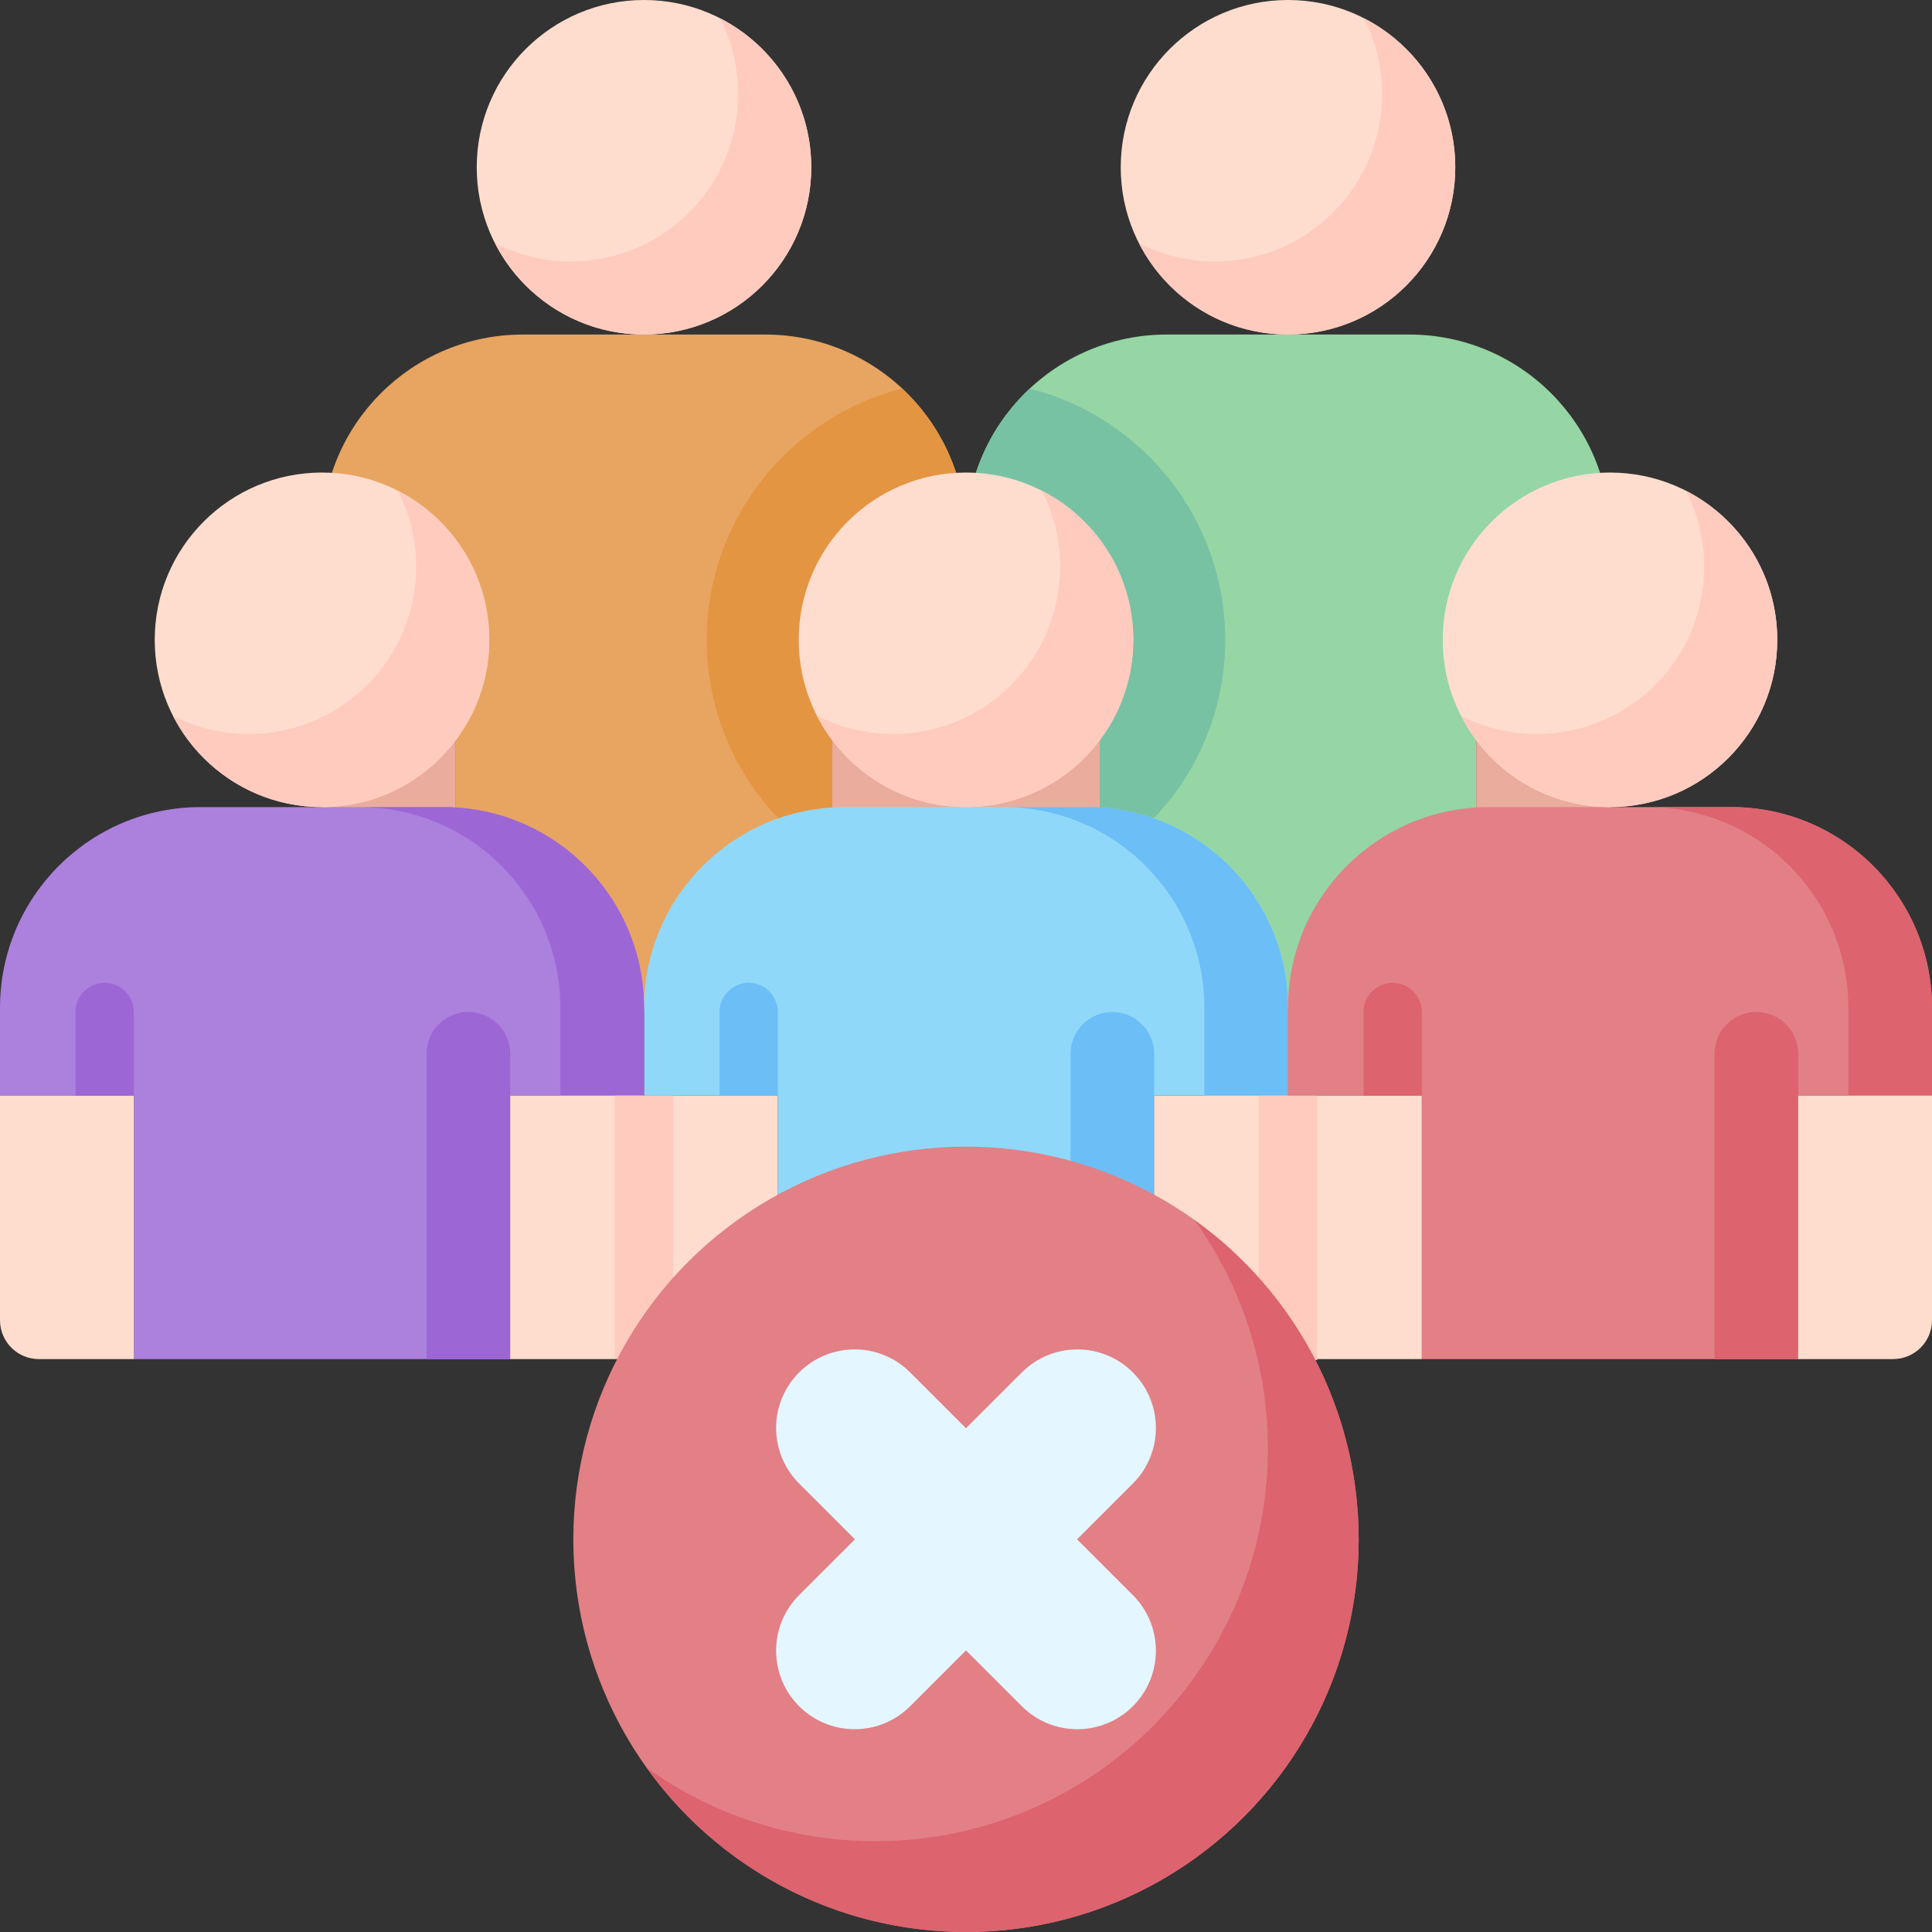 <svg id="Capa_1" enable-background="new 0 0 512 512" height="512" viewBox="0 0 512 512" width="512" xmlns="http://www.w3.org/2000/svg"><rect x="0" y="0" width="512" height="512" fill="#333333" stroke="none"/><g><g><g><path d="m256 141.853v23.273h35.463v102.284h99.74v-102.284h35.463v-23.273c0-29.379-23.816-53.195-53.195-53.195h-64.277c-29.378 0-53.194 23.816-53.194 53.195z" fill="#95d6a4"/><g fill="#eaac9d"><path d="m391.203 165.115h35.463v69.818h-35.463z"/><path d="m85.333 165.115h35.463v69.818h-35.463z"/><path d="m220.537 165.115h70.926v69.818h-70.926z"/></g><path d="m324.71 169.558c0-32.05-22.059-59.039-51.79-66.597-10.406 9.71-16.92 23.537-16.92 38.892v23.273h35.463v63.261c19.91-12.047 33.247-33.908 33.247-58.829z" fill="#78c2a4"/><circle cx="341.333" cy="44.329" fill="#ffddce" r="44.329"/><path d="m361.452 4.832c3.083 6.04 4.832 12.873 4.832 20.119 0 24.482-19.847 44.329-44.329 44.329-7.246 0-14.079-1.75-20.119-4.832 7.333 14.366 22.26 24.21 39.497 24.21 24.482 0 44.329-19.847 44.329-44.329 0-17.236-9.844-32.164-24.21-39.497z" fill="#ffcbbe"/></g><g><path d="m85.333 141.853v23.273h35.463v102.284h99.74v-102.284h35.464v-23.273c0-29.379-23.816-53.195-53.195-53.195h-64.277c-29.379 0-53.195 23.816-53.195 53.195z" fill="#e7a561"/><path d="m187.29 169.558c0-32.05 22.059-59.039 51.79-66.597 10.405 9.71 16.92 23.536 16.92 38.891v23.273h-35.463v63.261c-19.91-12.046-33.247-33.907-33.247-58.828z" fill="#e49542"/><circle cx="170.667" cy="44.329" fill="#ffddce" r="44.329"/><path d="m190.785 4.832c3.083 6.04 4.832 12.873 4.832 20.119 0 24.482-19.847 44.329-44.329 44.329-7.246 0-14.079-1.75-20.119-4.832 7.333 14.366 22.26 24.21 39.497 24.21 24.482 0 44.329-19.847 44.329-44.329.001-17.236-9.843-32.164-24.21-39.497z" fill="#ffcbbe"/></g><g><path d="m170.667 267.082v23.273h35.463v69.818h99.74v-69.818h35.463v-23.273c0-29.379-23.816-53.195-53.195-53.195h-64.277c-29.378 0-53.194 23.817-53.194 53.195z" fill="#90d8f9"/><g fill="#6bbef6"><path d="m283.706 360.173h22.164v-80.9c0-6.121-4.962-11.082-11.082-11.082-6.121 0-11.082 4.962-11.082 11.082z"/><path d="m288.139 213.887h-22.164c29.379 0 53.195 23.816 53.195 53.195v23.273h22.165v-23.273c-.002-29.378-23.818-53.195-53.196-53.195z"/></g><g fill="#ffddce"><path d="m305.87 290.355h35.463v69.818h-35.463z"/><path d="m170.667 290.355h35.463v69.818h-35.463z"/><circle cx="256" cy="169.558" r="44.329"/></g><path d="m276.119 130.062c3.083 6.04 4.832 12.873 4.832 20.118 0 24.482-19.847 44.329-44.329 44.329-7.246 0-14.079-1.75-20.119-4.832 7.333 14.366 22.26 24.21 39.497 24.21 24.482 0 44.329-19.847 44.329-44.329 0-17.236-9.844-32.163-24.21-39.496z" fill="#ffcbbe"/></g><g><path d="m341.333 267.082v23.273h35.463v69.818h99.74v-69.818h35.464v-23.273c0-29.379-23.816-53.195-53.195-53.195h-64.277c-29.379 0-53.195 23.817-53.195 53.195z" fill="#e28086"/><g fill="#dd636e"><path d="m454.372 360.173h22.165v-80.9c0-6.121-4.962-11.082-11.082-11.082-6.121 0-11.082 4.962-11.082 11.082v80.9z"/><path d="m458.805 213.887h-22.165c29.379 0 53.195 23.816 53.195 53.195v23.273h22.165v-23.273c0-29.378-23.816-53.195-53.195-53.195z"/></g><g fill="#ffddce"><path d="m512 290.355h-35.463v69.818h25.161c5.69 0 10.302-4.612 10.302-10.302z"/><path d="m341.333 290.355h35.463v69.818h-35.463z"/><circle cx="426.667" cy="169.558" r="44.329"/></g><path d="m446.785 130.062c3.083 6.04 4.832 12.873 4.832 20.118 0 24.482-19.847 44.329-44.329 44.329-7.246 0-14.079-1.75-20.119-4.832 7.333 14.366 22.26 24.21 39.497 24.21 24.482 0 44.329-19.847 44.329-44.329.001-17.236-9.843-32.163-24.21-39.496z" fill="#ffcbbe"/></g><g><path d="m0 267.082v23.273h35.463v69.818h99.74v-69.818h35.463v-23.273c0-29.379-23.816-53.195-53.195-53.195h-64.276c-29.379 0-53.195 23.817-53.195 53.195z" fill="#ac80dd"/><g fill="#9d66d5"><path d="m113.039 360.173h22.164v-80.9c0-6.121-4.962-11.082-11.082-11.082-6.121 0-11.082 4.962-11.082 11.082z"/><path d="m117.472 213.887h-22.165c29.379 0 53.195 23.816 53.195 53.195v23.273h22.165v-23.273c0-29.378-23.816-53.195-53.195-53.195z"/></g><g fill="#ffddce"><path d="m135.203 290.355h35.463v69.818h-35.463z"/><path d="m35.463 290.355h-35.463v59.516c0 5.69 4.612 10.302 10.302 10.302h25.161z"/><circle cx="85.333" cy="169.558" r="44.329"/></g><path d="m105.452 130.062c3.083 6.04 4.832 12.873 4.832 20.118 0 24.482-19.847 44.329-44.329 44.329-7.246 0-14.079-1.75-20.119-4.832 7.333 14.366 22.26 24.21 39.497 24.21 24.482 0 44.329-19.847 44.329-44.329 0-17.236-9.844-32.163-24.21-39.496z" fill="#ffcbbe"/></g></g><g><path d="m190.677 290.355v-22.164c0-4.267 3.459-7.726 7.726-7.726s7.726 3.459 7.726 7.726v22.164z" fill="#6bbef6"/><path d="m361.344 290.355v-22.164c0-4.267 3.459-7.726 7.726-7.726s7.726 3.459 7.726 7.726v22.164z" fill="#dd636e"/><path d="m20.01 290.355v-22.164c0-4.267 3.459-7.726 7.726-7.726s7.726 3.459 7.726 7.726v22.164z" fill="#9d66d5"/></g><g><path d="m162.94 290.355h15.453v69.56h-15.453z" fill="#ffcbbe"/></g><g><path d="m333.607 290.355h15.453v70.075h-15.453z" fill="#ffcbbe"/></g><g><circle cx="256" cy="407.935" fill="#e28086" r="104.065"/><path d="m316.547 323.323c12.23 17.061 19.453 37.954 19.453 60.547 0 57.474-46.591 104.065-104.065 104.065-22.593 0-43.486-7.223-60.547-19.453 18.882 26.339 49.731 43.518 84.612 43.518 57.474 0 104.065-46.591 104.065-104.065 0-34.881-17.179-65.73-43.518-84.612z" fill="#dd636e"/><path d="m285.433 407.935 14.794-14.794c8.129-8.128 8.129-21.306 0-29.434-8.128-8.128-21.306-8.128-29.433.001l-14.794 14.793-14.793-14.794c-8.129-8.129-21.307-8.128-29.434-.001-8.128 8.128-8.128 21.307-.001 29.434l14.794 14.794-14.794 14.794c-8.128 8.128-8.128 21.306.001 29.434 4.064 4.064 9.39 6.096 14.717 6.096s10.653-2.032 14.717-6.096l14.793-14.793 14.794 14.794c4.064 4.065 9.389 6.096 14.717 6.096 5.326 0 10.653-2.033 14.717-6.096 8.129-8.128 8.129-21.307 0-29.434z" fill="#e4f6ff"/></g></g></svg>